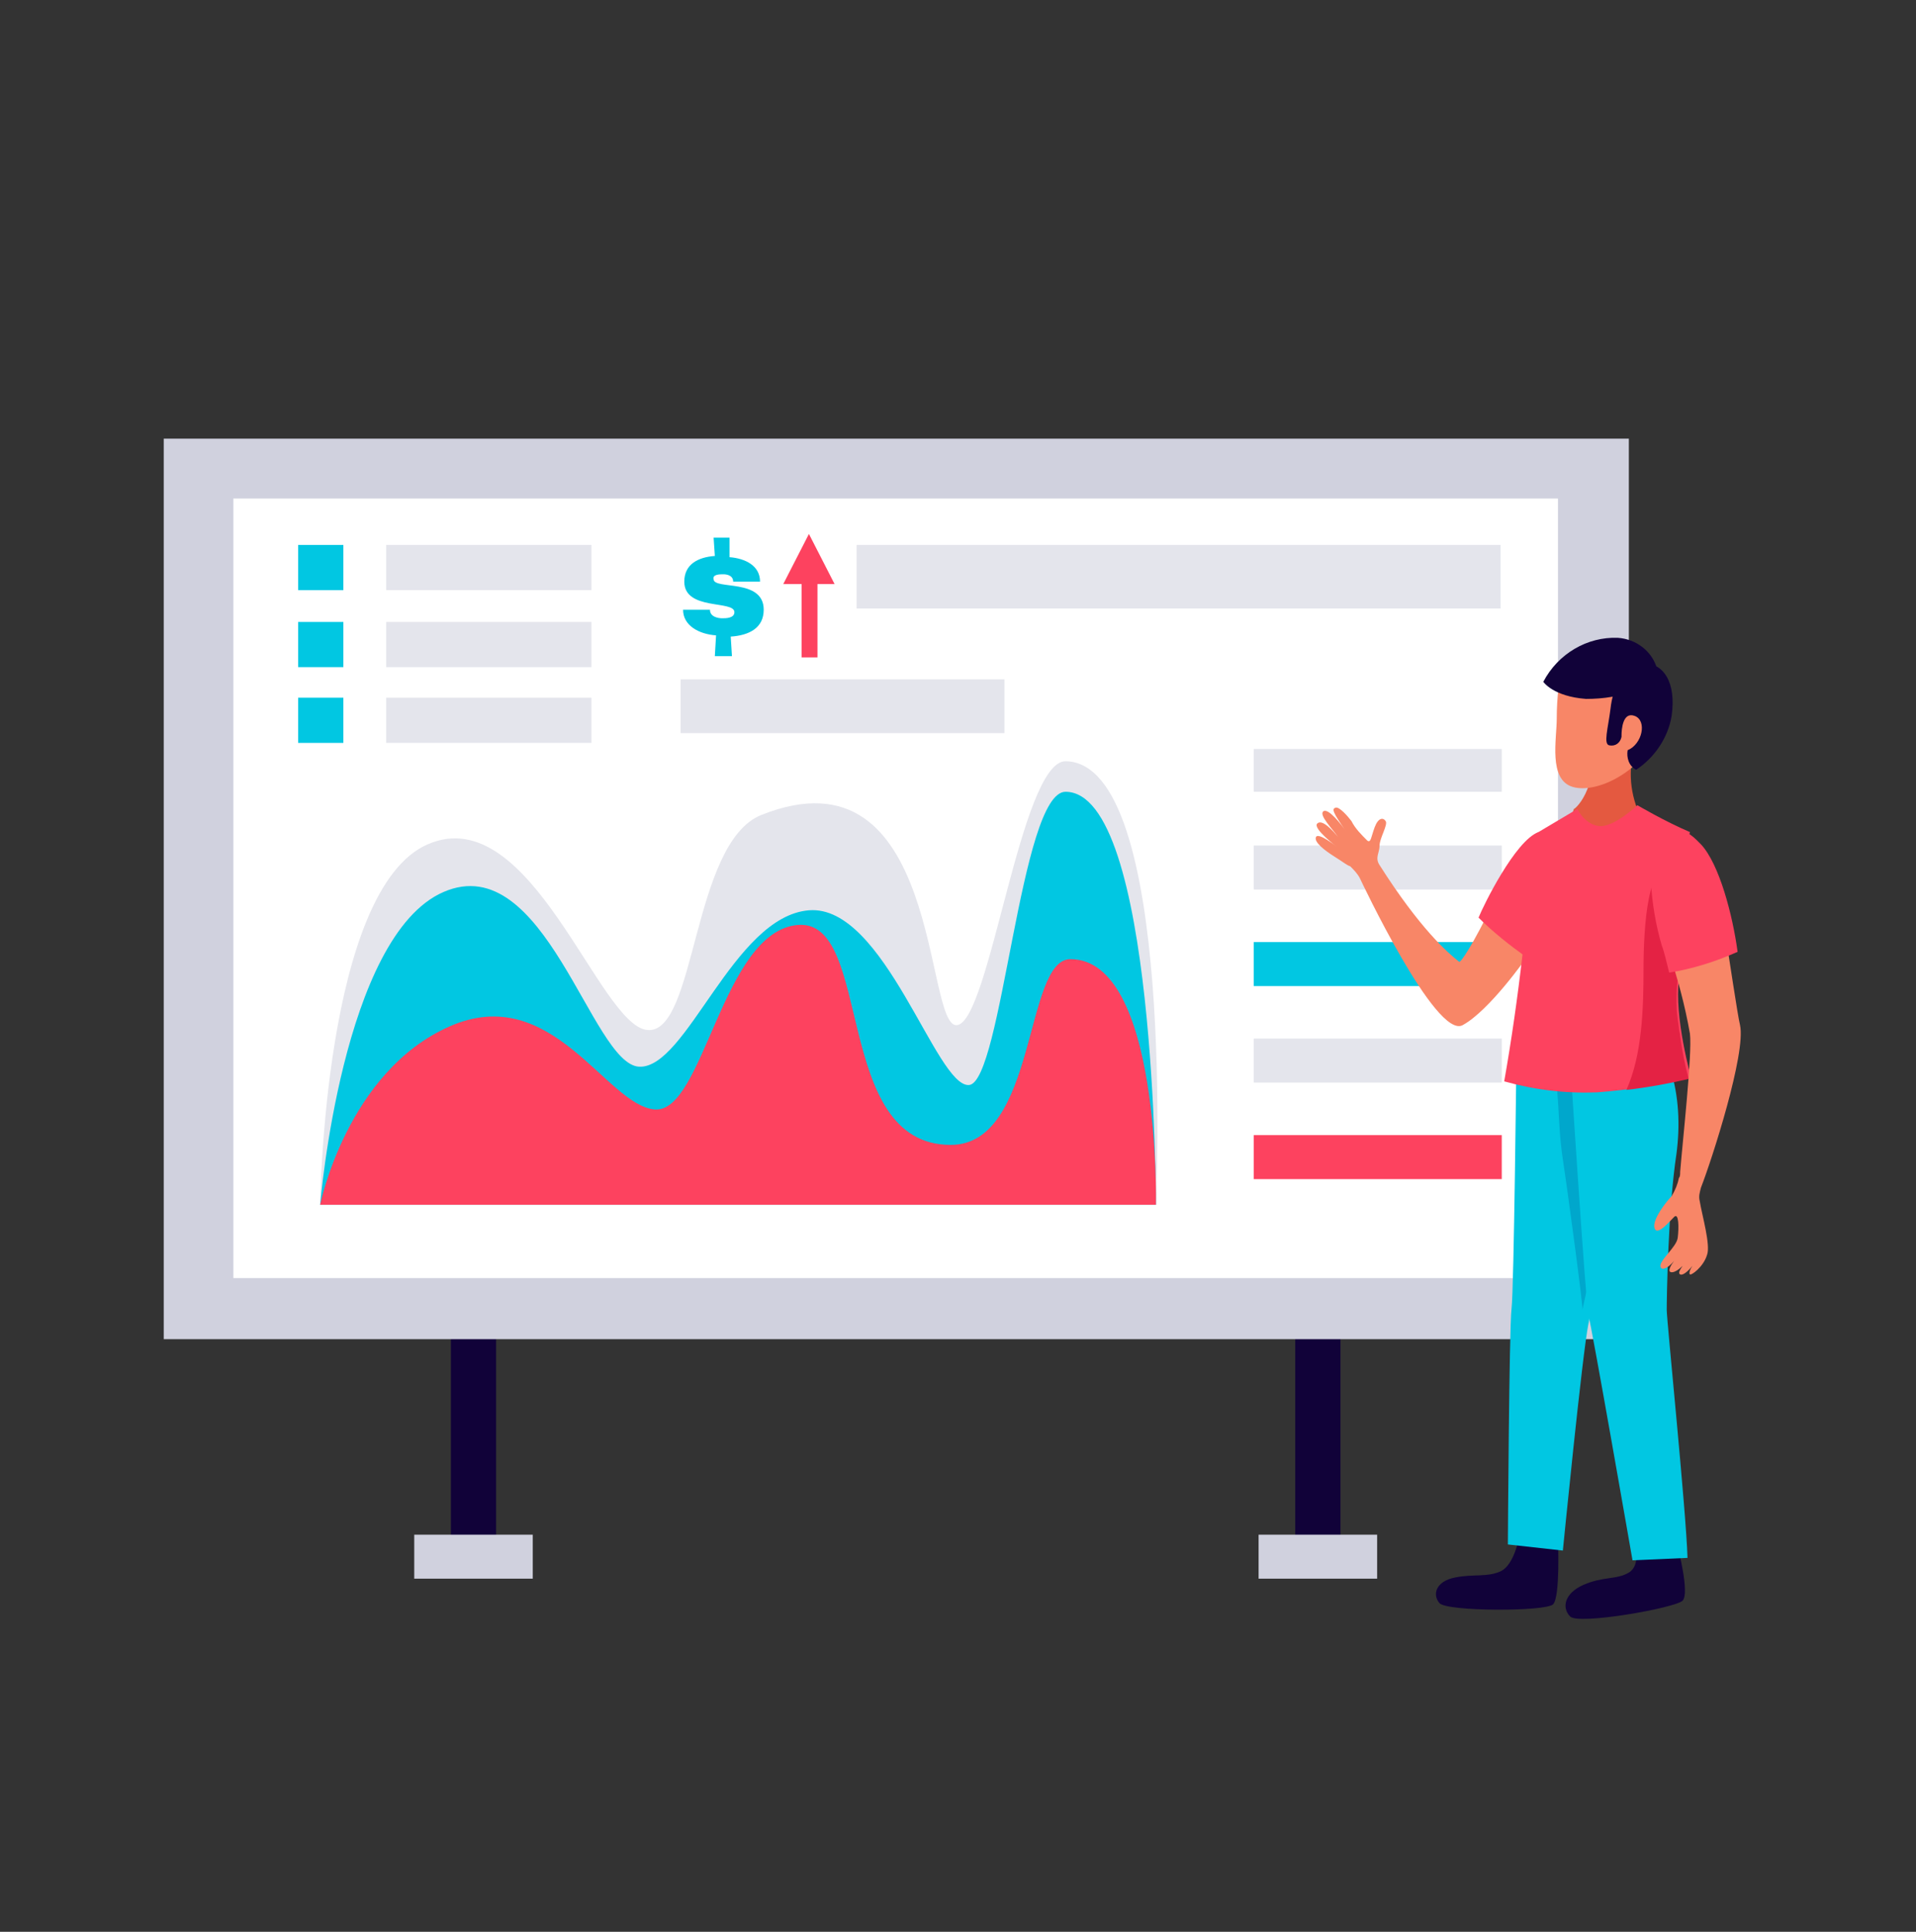 <?xml version="1.0" encoding="utf-8"?>
<!-- Generator: Adobe Illustrator 24.0.0, SVG Export Plug-In . SVG Version: 6.00 Build 0)  -->
<svg version="1.1" id="Capa_1" xmlns="http://www.w3.org/2000/svg" xmlns:xlink="http://www.w3.org/1999/xlink" x="0px" y="0px"
	 viewBox="0 0 156.8 158.1" style="enable-background:new 0 0 156.8 158.1;" xml:space="preserve">
<rect x="0" y="0" width="156.8" height="158.1" fill="#333333" stroke="none"/>
<style type="text/css">
	.st0{display:none;fill:#32CBCC;}
	.st1{fill:#110239;}
	.st2{fill:#D0D1DE;}
	.st3{fill:#FFFFFF;}
	.st4{fill:#E4E5EC;}
	.st5{fill:#01C7E2;}
	.st6{fill:#FD425F;}
	.st7{fill:#F88667;}
	.st8{fill:#E45940;}
	.st9{fill:#00A7CC;}
	.st10{fill:#E42244;}
</style>
<title>iconRecurso 5</title>
<g id="Capa_2_1_">
	<g id="Capa_1-2">
		<path class="st0" d="M147.1,80.6c0,38.7-31.4,70.1-70.1,70.1C38.4,150.7,7,119.3,7,80.6c0-38.7,31.4-70.1,70.1-70.1c0,0,0,0,0,0
			C115.8,10.5,147.1,41.9,147.1,80.6z"/>
		<path class="st0" d="M92.3,13.7c0,3.7-3,6.6-6.6,6.6c-3.7,0-6.6-3-6.6-6.6s3-6.6,6.6-6.6c0,0,0,0,0,0C89.4,7.1,92.3,10,92.3,13.7z
			"/>
		<path class="st0" d="M99.2,19.1c0,1.8-1.4,3.2-3.2,3.2c-1.8,0-3.2-1.4-3.2-3.2s1.4-3.2,3.2-3.2l0,0C97.8,15.9,99.2,17.4,99.2,19.1
			z"/>
		<path class="st0" d="M148.7,87.6c0,4.6-3.7,8.4-8.4,8.4s-8.4-3.7-8.4-8.4c0-4.6,3.7-8.4,8.4-8.4S148.7,83,148.7,87.6L148.7,87.6z"
			/>
		<path class="st0" d="M156.8,70.7c0,3.3-2.6,5.9-5.9,5.9s-5.9-2.6-5.9-5.9c0-3.3,2.6-5.9,5.9-5.9C154.1,64.8,156.8,67.4,156.8,70.7
			L156.8,70.7z"/>
		<path class="st0" d="M18.9,51.2c0,5.2-4.2,9.4-9.4,9.4c-5.2,0-9.4-4.2-9.4-9.4s4.2-9.4,9.4-9.4c0,0,0,0,0,0
			C14.6,41.7,18.8,45.9,18.9,51.2z"/>
		<path class="st0" d="M73.2,145.9c0,4.5-3.6,8.1-8.1,8.1c-4.5,0-8.1-3.6-8.1-8.1c0-4.5,3.6-8.1,8.1-8.1h0
			C69.6,137.8,73.2,141.5,73.2,145.9z"/>
		<path class="st0" d="M21,29.9c0,3.3-2.7,6-6,6s-6-2.7-6-6s2.7-6,6-6S21,26.5,21,29.9z"/>
		<path class="st0" d="M62.8,4c0,2.2-1.8,4-4,4s-4-1.8-4-4s1.8-4,4-4S62.8,1.8,62.8,4z"/>
		<path class="st0" d="M126.8,4.9c0,1.7-1.3,3-3,3s-3-1.3-3-3s1.3-3,3-3S126.8,3.3,126.8,4.9z"/>
		<path class="st0" d="M37,13.7c0,1.7-1.3,3-3,3s-3-1.3-3-3s1.3-3,3-3S37,12,37,13.7z"/>
		<path class="st0" d="M117.6,8.1c0,3.4-2.7,6.1-6.1,6.1s-6.1-2.7-6.1-6.1s2.7-6.1,6.1-6.1c0,0,0,0,0,0
			C114.8,1.9,117.6,4.7,117.6,8.1z"/>
		<path class="st0" d="M57.3,21.2c0,4.9-4,8.9-8.9,8.9c-4.9,0-8.9-4-8.9-8.9c0-4.9,4-8.9,8.9-8.9c0,0,0,0,0,0
			C53.3,12.3,57.3,16.3,57.3,21.2C57.3,21.2,57.3,21.2,57.3,21.2z"/>
		<path class="st0" d="M49.3,154c0,2.3-1.8,4.1-4.1,4.1c-2.3,0-4.1-1.8-4.1-4.1c0-2.3,1.8-4.1,4.1-4.1c0,0,0,0,0,0
			C47.5,149.9,49.3,151.7,49.3,154z"/>
		<path class="st0" d="M112.2,149.9c0,4.5-3.7,8.2-8.2,8.2c-4.5,0-8.2-3.7-8.2-8.2s3.7-8.2,8.2-8.2c0,0,0,0,0,0
			C108.5,141.7,112.2,145.4,112.2,149.9C112.2,149.9,112.2,149.9,112.2,149.9z"/>
		<path class="st0" d="M126,148c0,2.5-2,4.6-4.6,4.6c-2.5,0-4.6-2-4.6-4.6s2-4.6,4.6-4.6c0,0,0,0,0,0C124,143.5,126,145.5,126,148z"
			/>
		<path class="st0" d="M34,132.6c0,2.2-1.7,3.9-3.9,3.9c-2.2,0-3.9-1.7-3.9-3.9c0-2.2,1.7-3.9,3.9-3.9c0,0,0,0,0,0
			C32.2,128.7,34,130.4,34,132.6z"/>
		<path class="st0" d="M23.6,126.4c0,3.7-3,6.6-6.6,6.6c-3.7,0-6.6-3-6.6-6.6c0-3.6,2.9-6.6,6.6-6.6
			C20.6,119.8,23.6,122.8,23.6,126.4C23.6,126.4,23.6,126.4,23.6,126.4z"/>
		<path class="st0" d="M17,138.8c0,2-1.6,3.7-3.7,3.7s-3.7-1.6-3.7-3.7s1.6-3.7,3.7-3.7c0,0,0,0,0,0C15.4,135.1,17,136.8,17,138.8z"
			/>
		<path class="st0" d="M150.7,114.7c0,1.9-1.6,3.5-3.5,3.5c-1.9,0-3.5-1.6-3.5-3.5c0-1.9,1.6-3.5,3.5-3.5
			C149.1,111.2,150.7,112.7,150.7,114.7z"/>
		<rect x="36.9" y="107.7" class="st1" width="3.7" height="20.5"/>
		<rect x="106" y="107.7" class="st1" width="3.7" height="20.5"/>
		<rect x="13.4" y="35.9" class="st2" width="119.9" height="73.7"/>
		<rect x="19.1" y="40.8" class="st3" width="108.4" height="63.8"/>
		<path class="st4" d="M94.6,98.6H26.2c0,0,0.3-25.8,8.8-29.5s14,14.9,18,15.2s3.6-15.3,9.3-17.6c14.8-5.9,13.3,17.4,16,17.2
			s5.2-21.6,8.9-21.6C96.3,62.4,94.6,98.6,94.6,98.6z"/>
		<path class="st5" d="M94.6,98.6H26.2c0,0,1.8-22,10.1-25.6s12.1,14.1,16,14.3S60,75,66.2,74.5S76.6,89,79.3,88.8s4.2-24,7.9-24
			C94.6,64.8,94.6,98.6,94.6,98.6z"/>
		<path class="st6" d="M94.6,98.6H26.2c0,0,2.2-10.9,10.6-14.6s12.8,6.5,16.8,6.8s5.5-14.6,11.7-15.1s2.8,18,12.5,18
			c7.1,0,6-15.2,9.8-15.2C95,78.5,94.6,98.6,94.6,98.6z"/>
		<rect x="102.6" y="61.3" class="st4" width="20.3" height="3.5"/>
		<rect x="102.6" y="69.2" class="st4" width="20.3" height="3.6"/>
		<rect x="102.6" y="77.1" class="st5" width="20.3" height="3.6"/>
		<rect x="102.6" y="85" class="st4" width="20.3" height="3.6"/>
		<rect x="102.6" y="92.9" class="st6" width="20.3" height="3.6"/>
		<rect x="24.4" y="44.6" class="st5" width="3.7" height="3.7"/>
		<rect x="31.6" y="44.6" class="st4" width="16.8" height="3.7"/>
		<rect x="24.4" y="50.9" class="st5" width="3.7" height="3.7"/>
		<rect x="31.6" y="50.9" class="st4" width="16.8" height="3.7"/>
		<rect x="24.4" y="57.1" class="st5" width="3.7" height="3.7"/>
		<rect x="31.6" y="57.1" class="st4" width="16.8" height="3.7"/>
		<rect x="70.1" y="44.6" class="st4" width="52.7" height="5.2"/>
		<rect x="55.7" y="55.6" class="st4" width="26.5" height="4.4"/>
		<rect x="33.9" y="125.6" class="st2" width="9.7" height="3.6"/>
		<rect x="103" y="125.6" class="st2" width="9.7" height="3.6"/>
		<path class="st5" d="M59.7,45.6c1.3,0.1,2.5,0.7,2.5,2H60c0-0.5-0.5-0.6-0.8-0.6s-0.9,0-0.8,0.4c0,0.9,4.1-0.1,4.1,2.5
			c0,1.5-1.2,2.1-2.7,2.2l0.1,1.6h-1.4l0.1-1.7c-1.4-0.1-2.7-0.8-2.7-2.1h2.2l0,0c0,0.6,0.7,0.7,1,0.7s1,0,1-0.5
			c0-1-4.1-0.1-4.1-2.5c0-1.4,1.1-2,2.5-2.1L58.4,44h1.3L59.7,45.6z"/>
		<polygon class="st6" points="68.3,47.8 66.2,43.7 64.1,47.8 65.6,47.8 65.6,53.8 66.9,53.8 66.9,47.8 		"/>
		<path class="st7" d="M125.8,69.5c-1.6,1.1-2.8,2.7-3.6,4.4c-1.6,3.3-2.7,5-2.8,4.8c-0.9-0.7-3.2-2.7-6.5-7.9c-0.4-0.6,0-1,0-1.6
			s0.7-1.7,0.5-2s-0.6-0.3-0.9,0.5s-0.3,1.3-0.6,1.1c-0.5-0.5-1-1-1.3-1.6c-0.3-0.4-1-1.2-1.3-1.1s-0.3,0.3,0.9,2
			c-0.4-0.6-1.5-2-1.9-1.7s0.8,1.5,1.2,2.1c-0.4-0.5-1.3-1.5-1.7-1.1s1.6,1.9,1.6,1.9s-1.5-1.2-1.7-0.8s0.7,1.1,1.5,1.6
			s1,0.7,1.3,0.8c0.3,0.3,0.6,0.6,0.8,1c0,0,6.2,13.2,8.4,12s5.2-5.5,5.2-5.5c0.6-1.1,0.9-2.2,1.1-3.4
			C126.4,73.2,126.3,71.3,125.8,69.5z"/>
		<path class="st6" d="M121,75.1c0.4-1,3-6.3,4.9-7l2.5,1c1.1,1.4-0.3,4.6-0.8,4.9s-2.2,3.9-2.6,4.4C123.6,77.4,122.2,76.3,121,75.1
			z"/>
		<path class="st8" d="M130.3,60.6l3.5,0.5c-0.6,1.9-0.4,4,0.5,5.8c0,0-2.5,2.8-4.3,2c-1.1-0.4-1.6-1.6-1.2-2.7
			C128.8,66.3,130.8,64.7,130.3,60.6z"/>
		<path class="st1" d="M137.3,126.6c0,0,1,3.8,0.4,4.4s-8.5,2-9.2,1.3s-0.5-1.9,1.1-2.6s2.7-0.4,3.7-1s0.5-2.3,0.5-2.3L137.3,126.6z
			"/>
		<path class="st1" d="M127.5,126c0,0,0.2,4.7-0.4,5.3s-8.7,0.6-9.3-0.1s-0.3-1.8,1.3-2.1c1.5-0.3,2.6,0,3.7-0.5s1.5-2.7,1.5-2.7
			L127.5,126z"/>
		<path class="st5" d="M124.1,86.4l10.3-1.8c0,0-3.9,21.3-4.4,23.7s-2.1,18.6-2.1,18.6l-4.5-0.5c0,0,0.1-17.7,0.3-19.3
			S124.1,86.4,124.1,86.4z"/>
		<path class="st9" d="M127.9,94.9c-0.5-3.3-0.2-5.9-0.9-7.6c-0.3-0.6-1.3-0.5-1.5-1.1c0.1-0.2,0.2-0.3,0.3-0.5l8.6-1.3
			c0,0-3.9,18.3-4.9,22.8C129.6,107.2,128.3,97.5,127.9,94.9z"/>
		<path class="st5" d="M128.4,85.4l8.3,2.1c0.7,2.2,0.8,4.6,0.5,6.9c-0.7,4.6-0.8,11.9-0.8,12.8s1.6,16.6,1.7,20.3l-4.5,0.2
			c0,0-3.4-19.5-3.6-20S128.4,85.4,128.4,85.4z"/>
		<path class="st6" d="M124.6,78.1c0.2-3.5-0.8-8.8,1.3-10l3.2-1.9c0.3,0.7,1,1.3,1.7,1.4c1.2,0.2,3.2-1.7,3.2-1.7s2.2,1.3,4.3,2.2
			c-0.5,1.6,0.5,3.1,0.5,4.7c0,0.9,0.1,1.8,0.4,2.6c-0.8,1.5-1.4,3.1-1.8,4.7c-0.4,3.2,1,8.1,1,8.1c-2.5,0.6-5.1,1-7.7,1.2
			c-2.6,0.1-5.1-0.2-7.6-0.9C123.7,85.1,124.2,81.6,124.6,78.1z"/>
		<path class="st10" d="M139,75.5c-0.1-0.2-0.1-0.5-0.1-0.7s-0.1-0.3-0.1-0.5c-0.1-0.5-0.1-0.9-0.1-1.4c0-0.8-0.1-1.6-0.1-2.5
			c-0.4,0.3-0.9,1-1.4,0.7c-2.4-1.4-2.7,5-2.7,8.2s-0.1,7-1.4,9.9c1.7-0.2,3.4-0.5,5.1-0.9c0,0-0.2-0.7-0.4-1.7
			c-0.1-0.5-0.2-1.1-0.3-1.8c0-0.2-0.1-0.4-0.1-0.7c-0.1-0.7-0.2-1.3-0.2-2c0-0.6,0-1.3,0.1-1.9C137.6,78.6,138.2,77,139,75.5z"/>
		<path class="st7" d="M133.7,54.7c0,0-5.1-0.8-5.6-0.2s-0.7,2.6-0.7,4.3s-0.7,5,1.3,5.6s5.8-1.3,7.2-4.7
			C137.7,55.5,134.1,54.8,133.7,54.7z"/>
		<path class="st1" d="M134.6,54.3c0,0-2.4,0.1-2.8,3.7c-0.2,1.6-0.6,2.9-0.1,3c0.5,0.1,0.9-0.2,1-0.7c0,0,0,0,0-0.1
			c0-0.5,0.1-2,1.1-1.6s0.6,2.3-0.6,2.8c-0.1,0.6,0.1,1.3,0.7,1.6c1.5-1,2.6-2.6,2.9-4.4C137.2,55.8,136.1,54.3,134.6,54.3z"/>
		<path class="st1" d="M135.6,54.7c-0.4-1.4-1.7-2.4-3.2-2.5c-2.5-0.1-4.9,1.3-6.1,3.6c0,0,0.8,1.2,3.5,1.4c1.4,0,2.9-0.2,4.2-0.8
			C134.7,56.1,135.3,55.4,135.6,54.7z"/>
		<path class="st7" d="M142.4,83.9c-0.2-0.8-0.9-5.6-1.2-7.4c-1.6,0.5-3,1-4.6,1.5c0.7,2.1,1.3,4.3,1.7,6.6
			c0.2,1.6-0.6,8.8-0.8,11.3l0,0c0,0.2,0,0.4-0.1,0.5c-0.1,0.5-0.3,1-0.6,1.5c-0.4,0.4-1.6,1.9-1.4,2.6s1.2-0.5,1.6-0.9
			s0.4,0.9,0.3,1.7s-1.6,1.9-1.4,2.4c0.1,0.3,0.6,0.1,1.1-0.5c-0.3,0.4-0.5,0.8-0.3,0.9s0.6-0.1,1-0.5c-0.2,0.3-0.4,0.6-0.2,0.7
			s0.6-0.2,1-0.7c-0.2,0.3-0.3,0.6-0.2,0.7s1.1-0.6,1.4-1.6c0.3-0.8-0.4-3.2-0.6-4.4c-0.1-0.4,0-0.7,0.1-1.1
			C140.1,94.9,142.9,86.2,142.4,83.9z"/>
		<path class="st6" d="M136.6,79.6c1.9-0.3,3.8-0.9,5.6-1.7c-0.4-3-1.5-7.2-3-8.8c-0.4-0.4-1.2-1.3-1.9-1c-0.9,0.3-2.1,1.6-2.2,4
			c0.1,1.8,0.4,3.6,0.9,5.3C136.2,77.9,136.4,78.8,136.6,79.6z"/>
	</g>
</g>
</svg>
